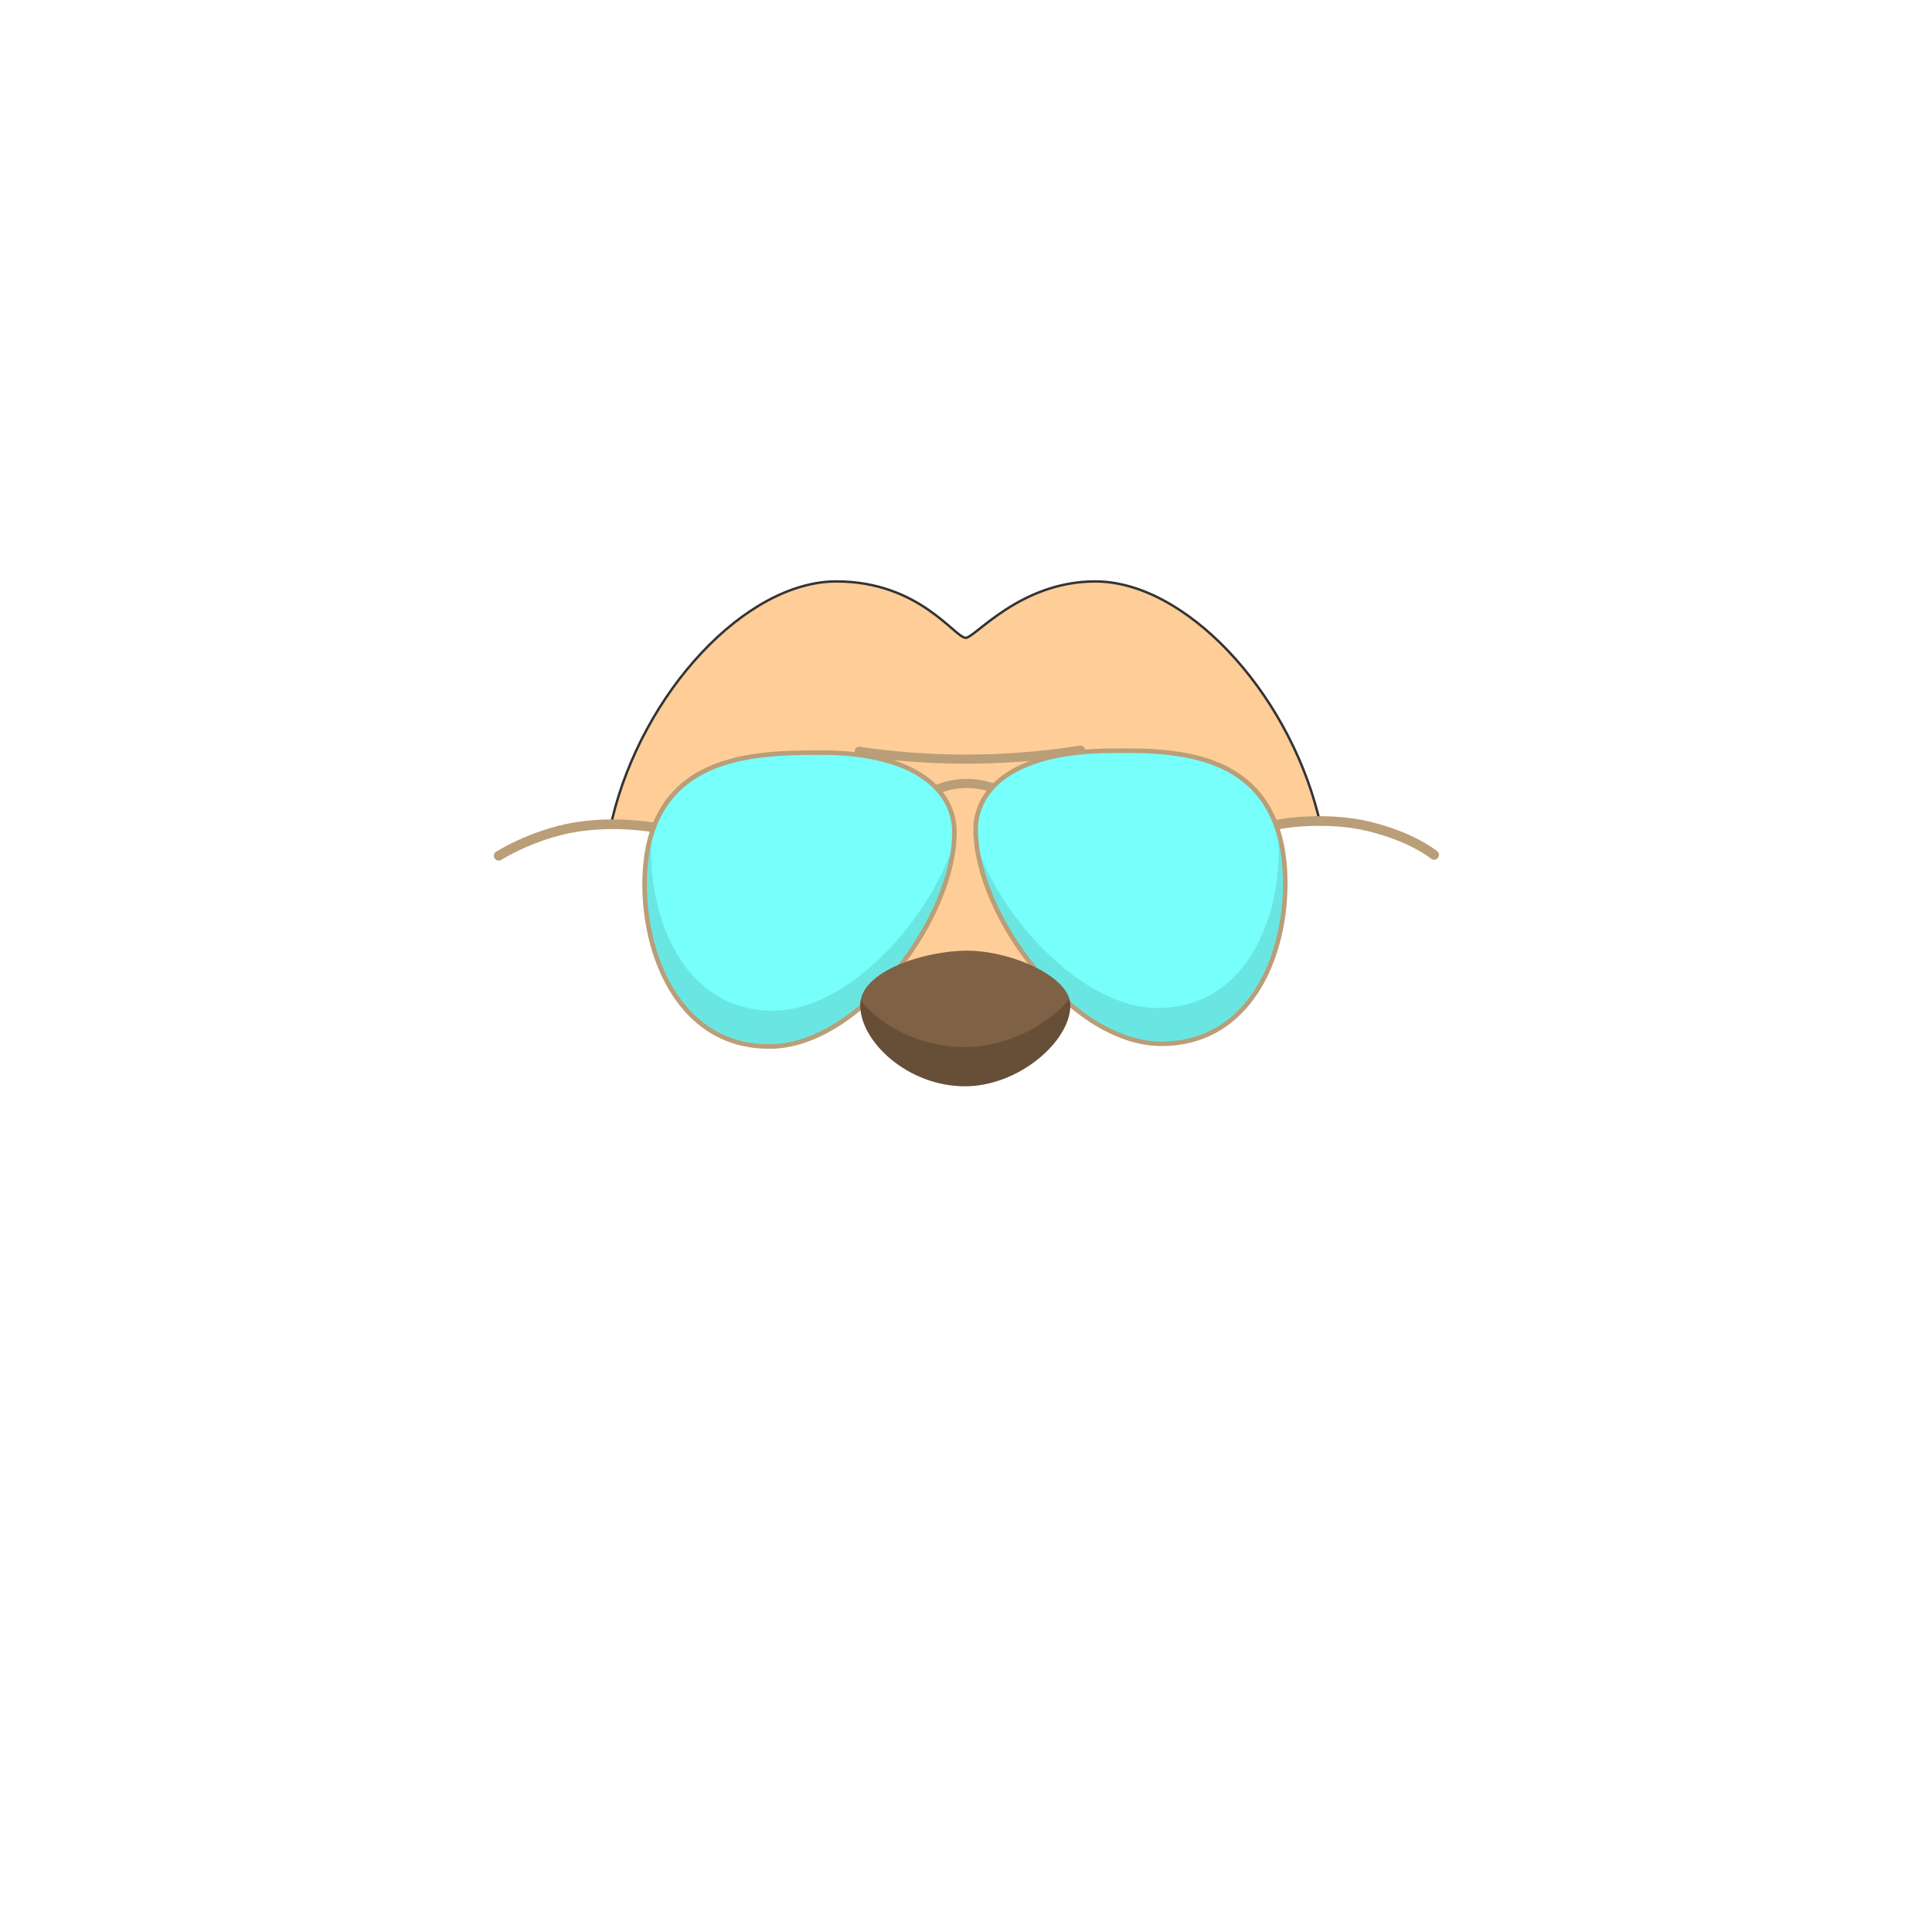 <?xml version="1.0" encoding="UTF-8"?>
<svg viewBox="0 0 4e3 4e3" xmlns="http://www.w3.org/2000/svg">
<defs>
<style>.cls-1{fill:#ffcd98;stroke:#333;stroke-width:5px;}.cls-1,.cls-2,.cls-5{stroke-miterlimit:10;}.cls-2,.cls-3,.cls-4{fill:none;stroke-linecap:round;}.cls-2,.cls-3,.cls-4,.cls-5{stroke:#b99e78;}.cls-2,.cls-4{stroke-width:18.88px;}.cls-3,.cls-4{stroke-linejoin:round;}.cls-3{stroke-width:20px;}.cls-5{fill:#76fffb;stroke-width:9.44px;}.cls-6{opacity:0.1;}.cls-7{fill:#7f6145;}.cls-8{opacity:0.2;}</style>
</defs>
<title>glasses3</title>
<path class="cls-1" d="m2139.7 2009.4c-88.95 50.92-166.2 61.57-279.52 2.6-37.32 46.14-410.49-335.42-595.43-304.37q1.23-5.57 2.56-11.09c62.79-262.73 276.37-492.77 464.22-492.77 172.41 0 245.31 116.94 268 116.74 19.15-0.16 112.39-116.74 268-116.74 185.65 0 395.44 224 461.33 482.45q1.39 5.48 2.7 11c-173.73-18.9-554 358.13-591.86 312.18z"/>
<path class="cls-2" d="m1906 1653.4c11-8.05 47-32.34 99-31.35 52.19 1 87.39 26.86 98 35.33"/>
<path class="cls-3" d="m1032.5 1771.8c28.88-17.5 73.7-39.07 126.29-52.44 76-19.34 153.7-12.66 193.56-6.55"/>
<path class="cls-4" d="m1779 1555.5a1518.3 1518.3 0 0 0 215.13 16.16 1519.8 1519.8 0 0 0 242.64-18.57"/>
<path class="cls-3" d="m2969.2 1770c-25.37-19.45-71.23-43.65-136.56-59.34-75.62-18.16-161.68-9.72-193.89-2"/>
<path class="cls-5" d="m1334.6 1835.5c1.35 154.89 79.39 335 263.32 331.08s379.65-267.58 378.1-445.72c-0.67-76.43-70.59-164.53-282.59-162.68-128.83 1.12-361.25-0.18-358.83 277.32z"/>
<path class="cls-5" d="m2661 1825.4c1.36 154.89-73.52 336.29-257.5 335.63s-381.95-264.09-383.5-442.23c-0.67-76.43 65.38-162.57 277.38-164.42 128.83-1.12 361.19-6.52 363.62 271.02z"/>
<path class="cls-6" d="m1967.6 1766.8c-12.12 76-53.72 163.87-114.78 239.36-36.68 45.35-78.37 83.48-120.57 110.27-46.12 29.28-91.36 44.58-134.46 45.49-63.44 1.33-117.62-19.35-161-61.49-60.1-58.33-96.54-157.37-97.48-264.92-0.29-32.93 2.82-63 9.27-90q-0.45 10.93-0.35 22.53c1.32 151.76 77.78 328.19 258 324.4 143.08-3.01 302.55-169.72 361.37-325.64z"/>
<path class="cls-6" d="m2563.4 2092c-42.45 42.66-95.91 64.29-158.94 64.29h-1c-43.06-0.16-88.43-14.83-134.85-43.62-42.39-26.3-84.47-64.07-121.68-109.23-59-71.62-100.65-154.78-115.87-228.46 63.64 152.67 223.07 311.44 364 311.95 180.25 0.64 253.62-177.09 252.29-328.85q-0.08-8.4-0.44-16.46c6 25.32 9.1 53.31 9.36 83.79 0.91 107.59-33.8 207.22-92.87 266.59z"/>
<path class="cls-7" d="M1781,2081c0,76.35,100,169,218.77,168,109.48-.95,216.23-92.55,216.23-167.78,0-60.53-125.95-113.77-216.23-113C1915.94,1969,1781,2009.38,1781,2081Z"/>
<path class="cls-8" d="M2216,2081.21c0,75.23-106.76,166.83-216.23,167.78C1881,2250,1781,2157.35,1781,2081a55.51,55.51,0,0,1,.8-9.44c42.79,52.91,125.12,97,217.46,96.3,86.31-.67,171.11-45.93,214.93-99.27A45.85,45.85,0,0,1,2216,2081.21Z"/>
</svg>
